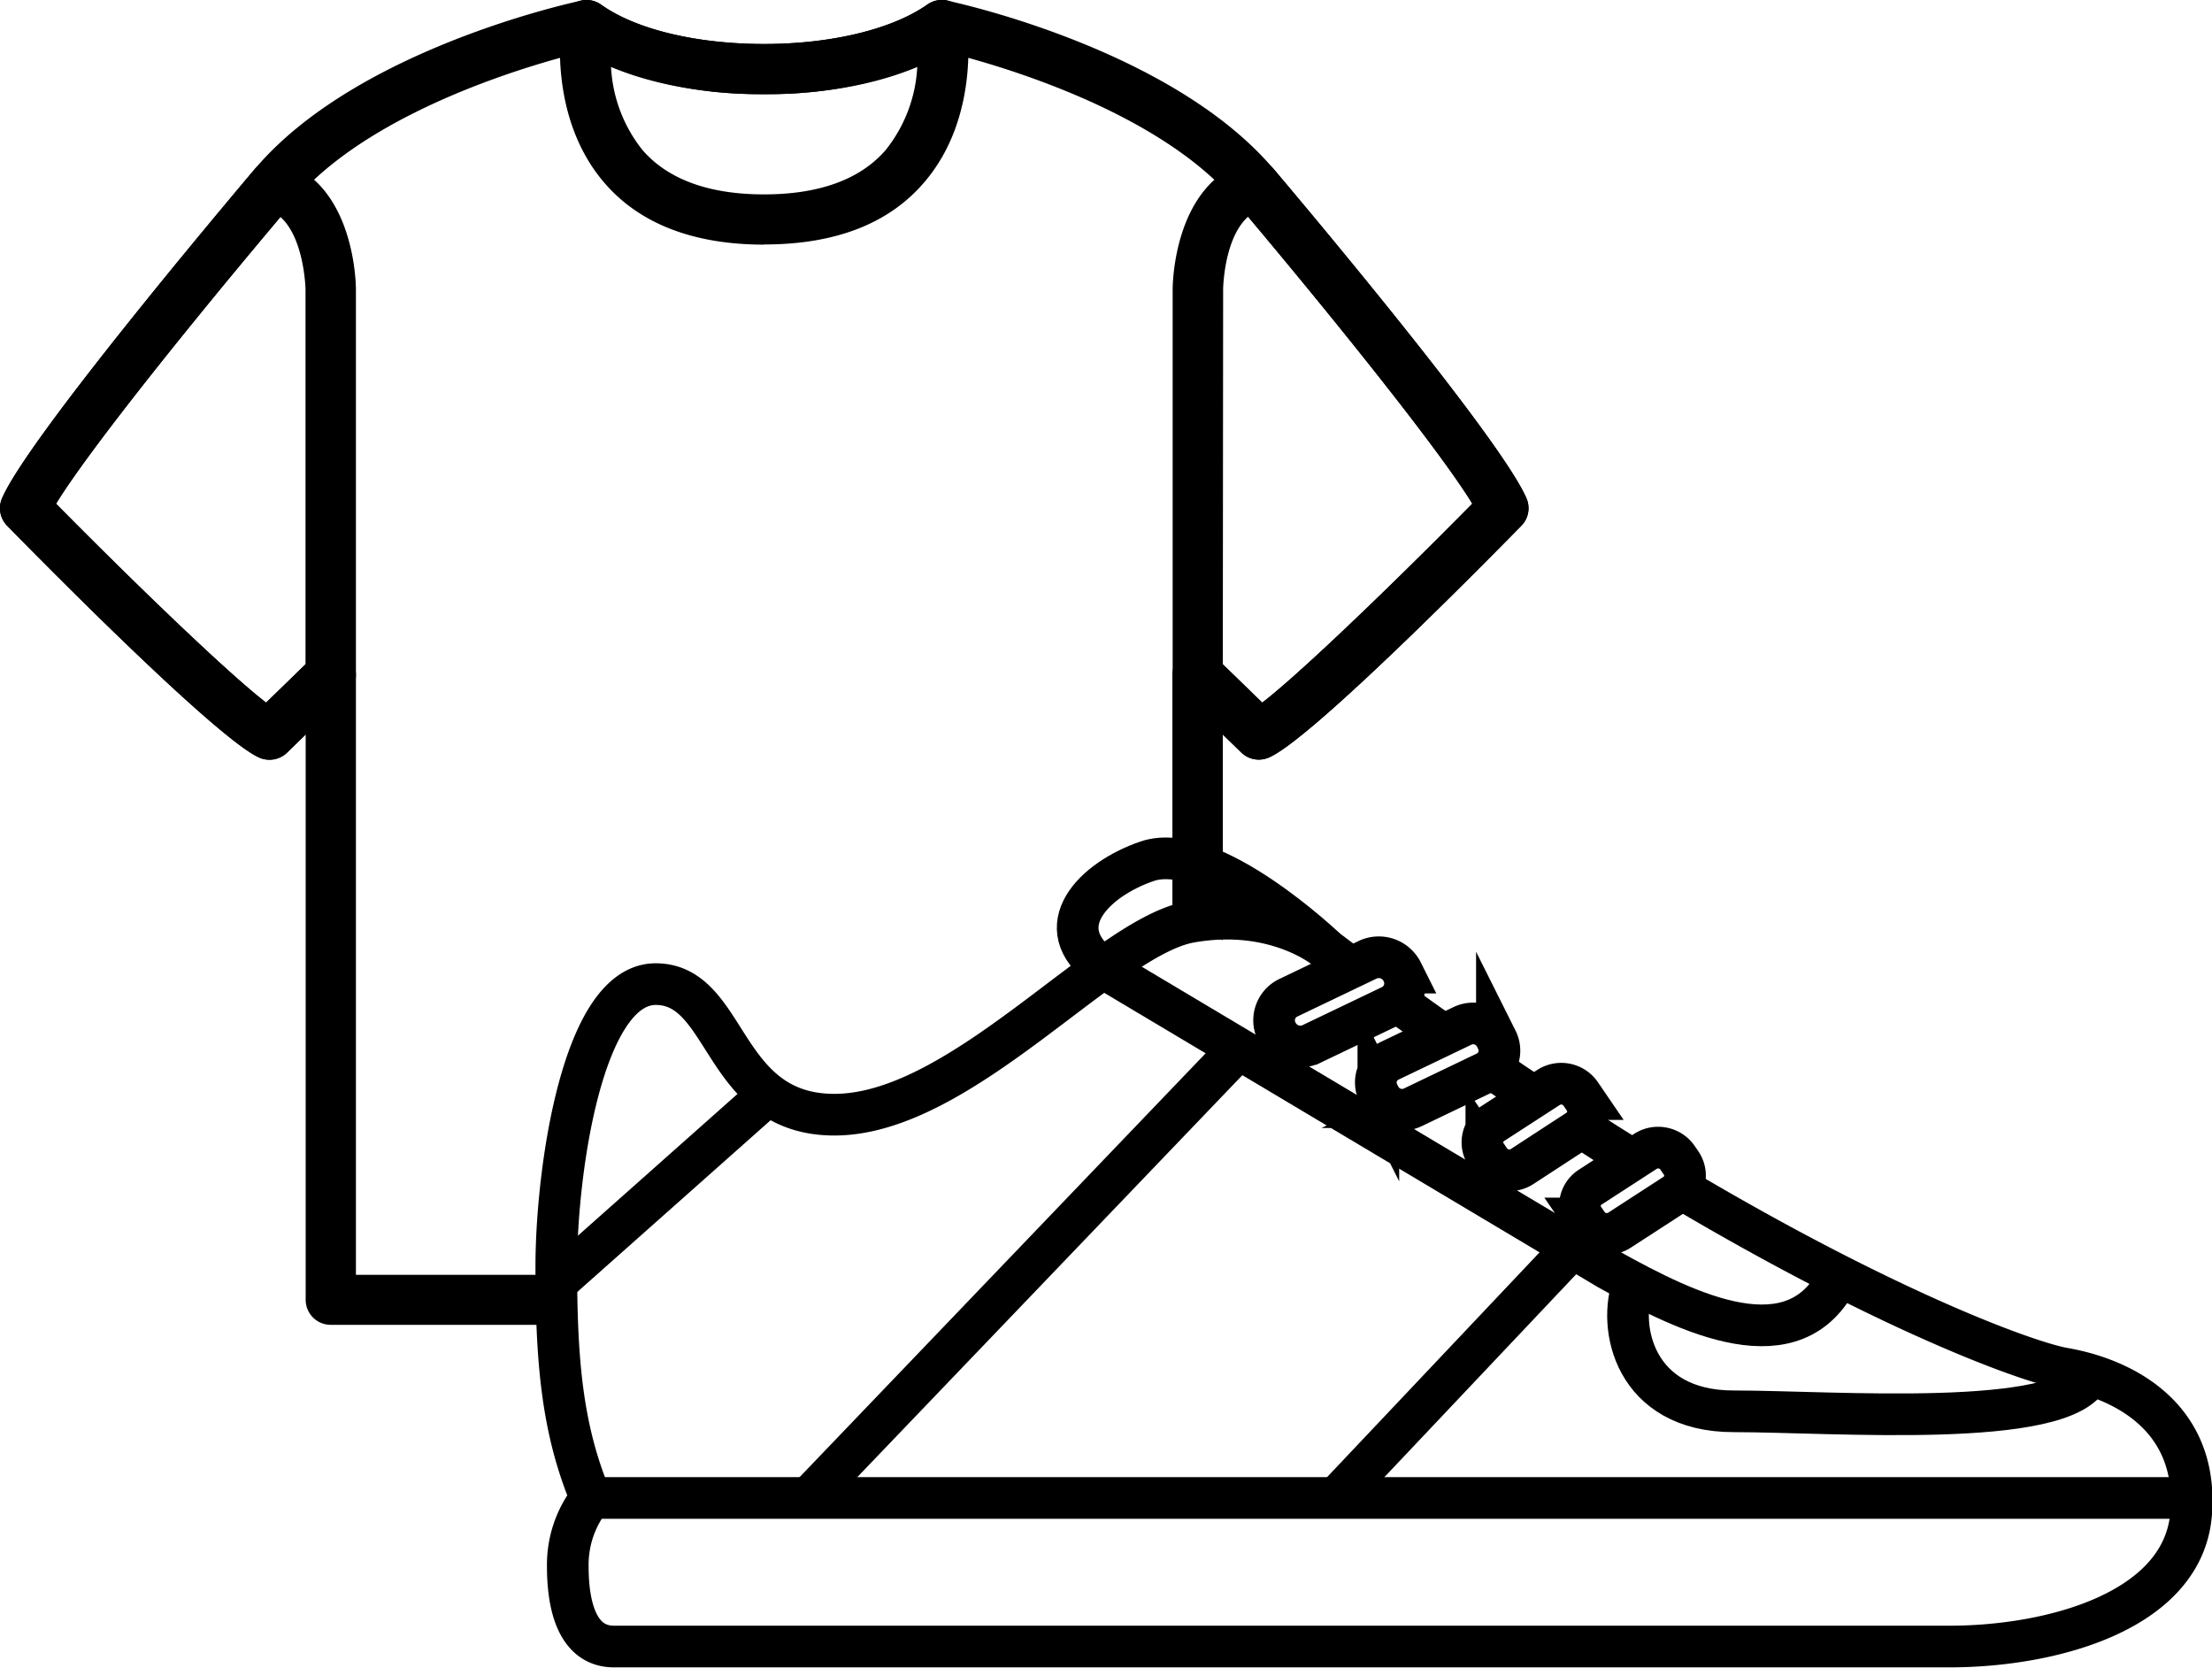 <svg xmlns="http://www.w3.org/2000/svg" viewBox="0 0 265.5 200.15"><defs><style>.cls-1{fill:none;stroke:#000;stroke-miterlimit:10;stroke-width:5px;}</style></defs><title>sku</title><g id="Layer_2" data-name="Layer 2"><g id="Layer_1-2" data-name="Layer 1"><g id="product"><path class="cls-1" d="M132.39,116.16c-6.72-4.88-1.11-10.62,5.31-12.8,7.7-2.61,21.45,10.53,21.45,10.53"/><path class="cls-1" d="M162.49,116.41l-3.35-2.52s-6-5.06-16.26-3.24-27.46,23.13-42.73,23.13c-13.67,0-12.63-15.67-21.45-15.67S66.77,140.69,66.77,152s.69,19.55,4.15,27.8A12.9,12.9,0,0,0,68.15,188c0,5.22,1.38,9.61,5.54,9.61H234c12.2,0,28.11-4.21,29-16s-8.48-16.18-15.22-17.36c-4.49-.78-21.37-7-46-21.6"/><path class="cls-1" d="M132.39,116.16l60.66,36.16c9.69,5.39,22.45,11.61,27.66.83"/><path class="cls-1" d="M196.07,154c-2,5.27.1,15.38,12,15.38s39.66,2.2,42.75-4.29"/><line class="cls-1" x1="70.92" y1="179.78" x2="262.99" y2="179.78"/><line class="cls-1" x1="66.77" y1="153.95" x2="92.26" y2="131.31"/><line class="cls-1" x1="97.04" y1="179.78" x2="148.69" y2="125.87"/><line class="cls-1" x1="160.36" y1="179.78" x2="188.75" y2="149.75"/><path class="cls-1" d="M166.94,120.73l-9.5,4.55a3.13,3.13,0,0,1-4.14-1.37l-.08-.16a3,3,0,0,1,1.41-4l9.5-4.55a3.13,3.13,0,0,1,4.14,1.37l.08.16A3,3,0,0,1,166.94,120.73Z"/><path class="cls-1" d="M178.31,128.71l-8.7,4.17a3,3,0,0,1-4-1.33l-.17-.34a2.88,2.88,0,0,1,1.36-3.9l8.7-4.17a3,3,0,0,1,4,1.33l.17.34A2.88,2.88,0,0,1,178.31,128.71Z"/><path class="cls-1" d="M201,143.35l-6.6,4.28a2.83,2.83,0,0,1-3.87-.76l-.43-.63a2.67,2.67,0,0,1,.78-3.77l6.6-4.28a2.83,2.83,0,0,1,3.87.76l.43.63A2.67,2.67,0,0,1,201,143.35Z"/><path class="cls-1" d="M189.37,135.65,182.7,140a2.83,2.83,0,0,1-3.87-.76l-.43-.63a2.67,2.67,0,0,1,.78-3.77l6.67-4.32a2.83,2.83,0,0,1,3.87.76l.43.63A2.67,2.67,0,0,1,189.37,135.65Z"/><path class="cls-1" d="M173.27,124.23q-2.76-1.95-5.6-4"/><path class="cls-1" d="M184.09,131.63q-2.5-1.65-5.06-3.41"/><path class="cls-1" d="M195.93,139.2q-3.08-1.89-6.29-4"/><path d="M140.72,110.5V81a3,3,0,0,1,1.85-2.78,3,3,0,0,1,3.29.62l5.65,5.49c4.31-3.3,15.24-13.77,25.21-23.88-3.85-6.35-16.58-22.2-28.48-36.28C138.78,13,118.7,7.5,113.6,6.26c-5.3,3.22-13.17,5.06-21.88,5.06S75.14,9.48,69.84,6.26C64.74,7.5,44.66,13,35.21,24.17,23.31,38.25,10.59,54.1,6.73,60.45,16.69,70.54,27.6,81,31.94,84.32l5.65-5.49A3,3,0,0,1,42.72,81v72H64.85l-.34,6H39.69a3,3,0,0,1-3-3V88.16l-2.2,2.14A3,3,0,0,1,31.3,91C26.73,89.26,6.84,69.21.86,63.1a3,3,0,0,1-.61-3.31C3.32,52.7,26.06,25.64,30.59,20.28,42.75,5.9,68.69.3,69.79.07a3,3,0,0,1,2.36.49c4.21,3,11.53,4.72,19.57,4.72S107.09,3.52,111.3.56a3.07,3.07,0,0,1,2.36-.49c1.1.23,27,5.83,39.2,20.21,4.53,5.36,27.27,32.42,30.34,39.51a3,3,0,0,1-.61,3.31c-6,6.11-25.87,26.16-30.44,27.87a3,3,0,0,1-3.18-.66l-2.2-2.14v24.66Z"/><path d="M73.34,8a17.39,17.39,0,0,0,3.77,10c3.06,3.54,8,5.33,14.6,5.33s11.55-1.79,14.6-5.33A17.41,17.41,0,0,0,110.1,8a48.27,48.27,0,0,1-18.38,3.28A48.12,48.12,0,0,1,73.34,8ZM91.72,29.36c-8.5,0-15-2.52-19.22-7.47C65.75,14,67.35,3,67.42,2.56a3,3,0,0,1,4.73-2c4.21,3,11.53,4.72,19.57,4.72S107.08,3.51,111.29.55a3,3,0,0,1,4.73,2c.07.46,1.68,11.46-5.08,19.32-4.26,5-10.73,7.47-19.22,7.47Z"/><path d="M146.77,79.72l4.73,4.6c4.34-3.32,15.25-13.78,25.21-23.87C173,54.38,161.24,39.63,149.81,26c-2.9,2.58-3,8.61-3,8.68Zm4.31,11.44A3,3,0,0,1,149,90.3l-7.33-7.14a3,3,0,0,1-.92-2.17V34.73c0-.51.1-12.6,8.91-15.38a3,3,0,0,1,3.22.93c4.53,5.36,27.27,32.42,30.34,39.51a3,3,0,0,1-.61,3.31c-6,6.11-25.87,26.16-30.44,27.87a3,3,0,0,1-1.06.19Z"/><path d="M6.73,60.46C16.69,70.55,27.6,81,31.94,84.33l4.73-4.6v-45c0-.06-.13-6.1-3-8.68C22.2,39.64,10.42,54.39,6.73,60.46Zm25.63,30.7A3,3,0,0,1,31.3,91C26.73,89.26,6.84,69.21.86,63.1a3,3,0,0,1-.61-3.31C3.32,52.7,26.06,25.64,30.59,20.28a3,3,0,0,1,3.22-.93c8.81,2.78,8.91,14.87,8.91,15.38V81a3,3,0,0,1-.92,2.17L34.48,90.3a3.07,3.07,0,0,1-2.12.86Z"/></g></g></g></svg>